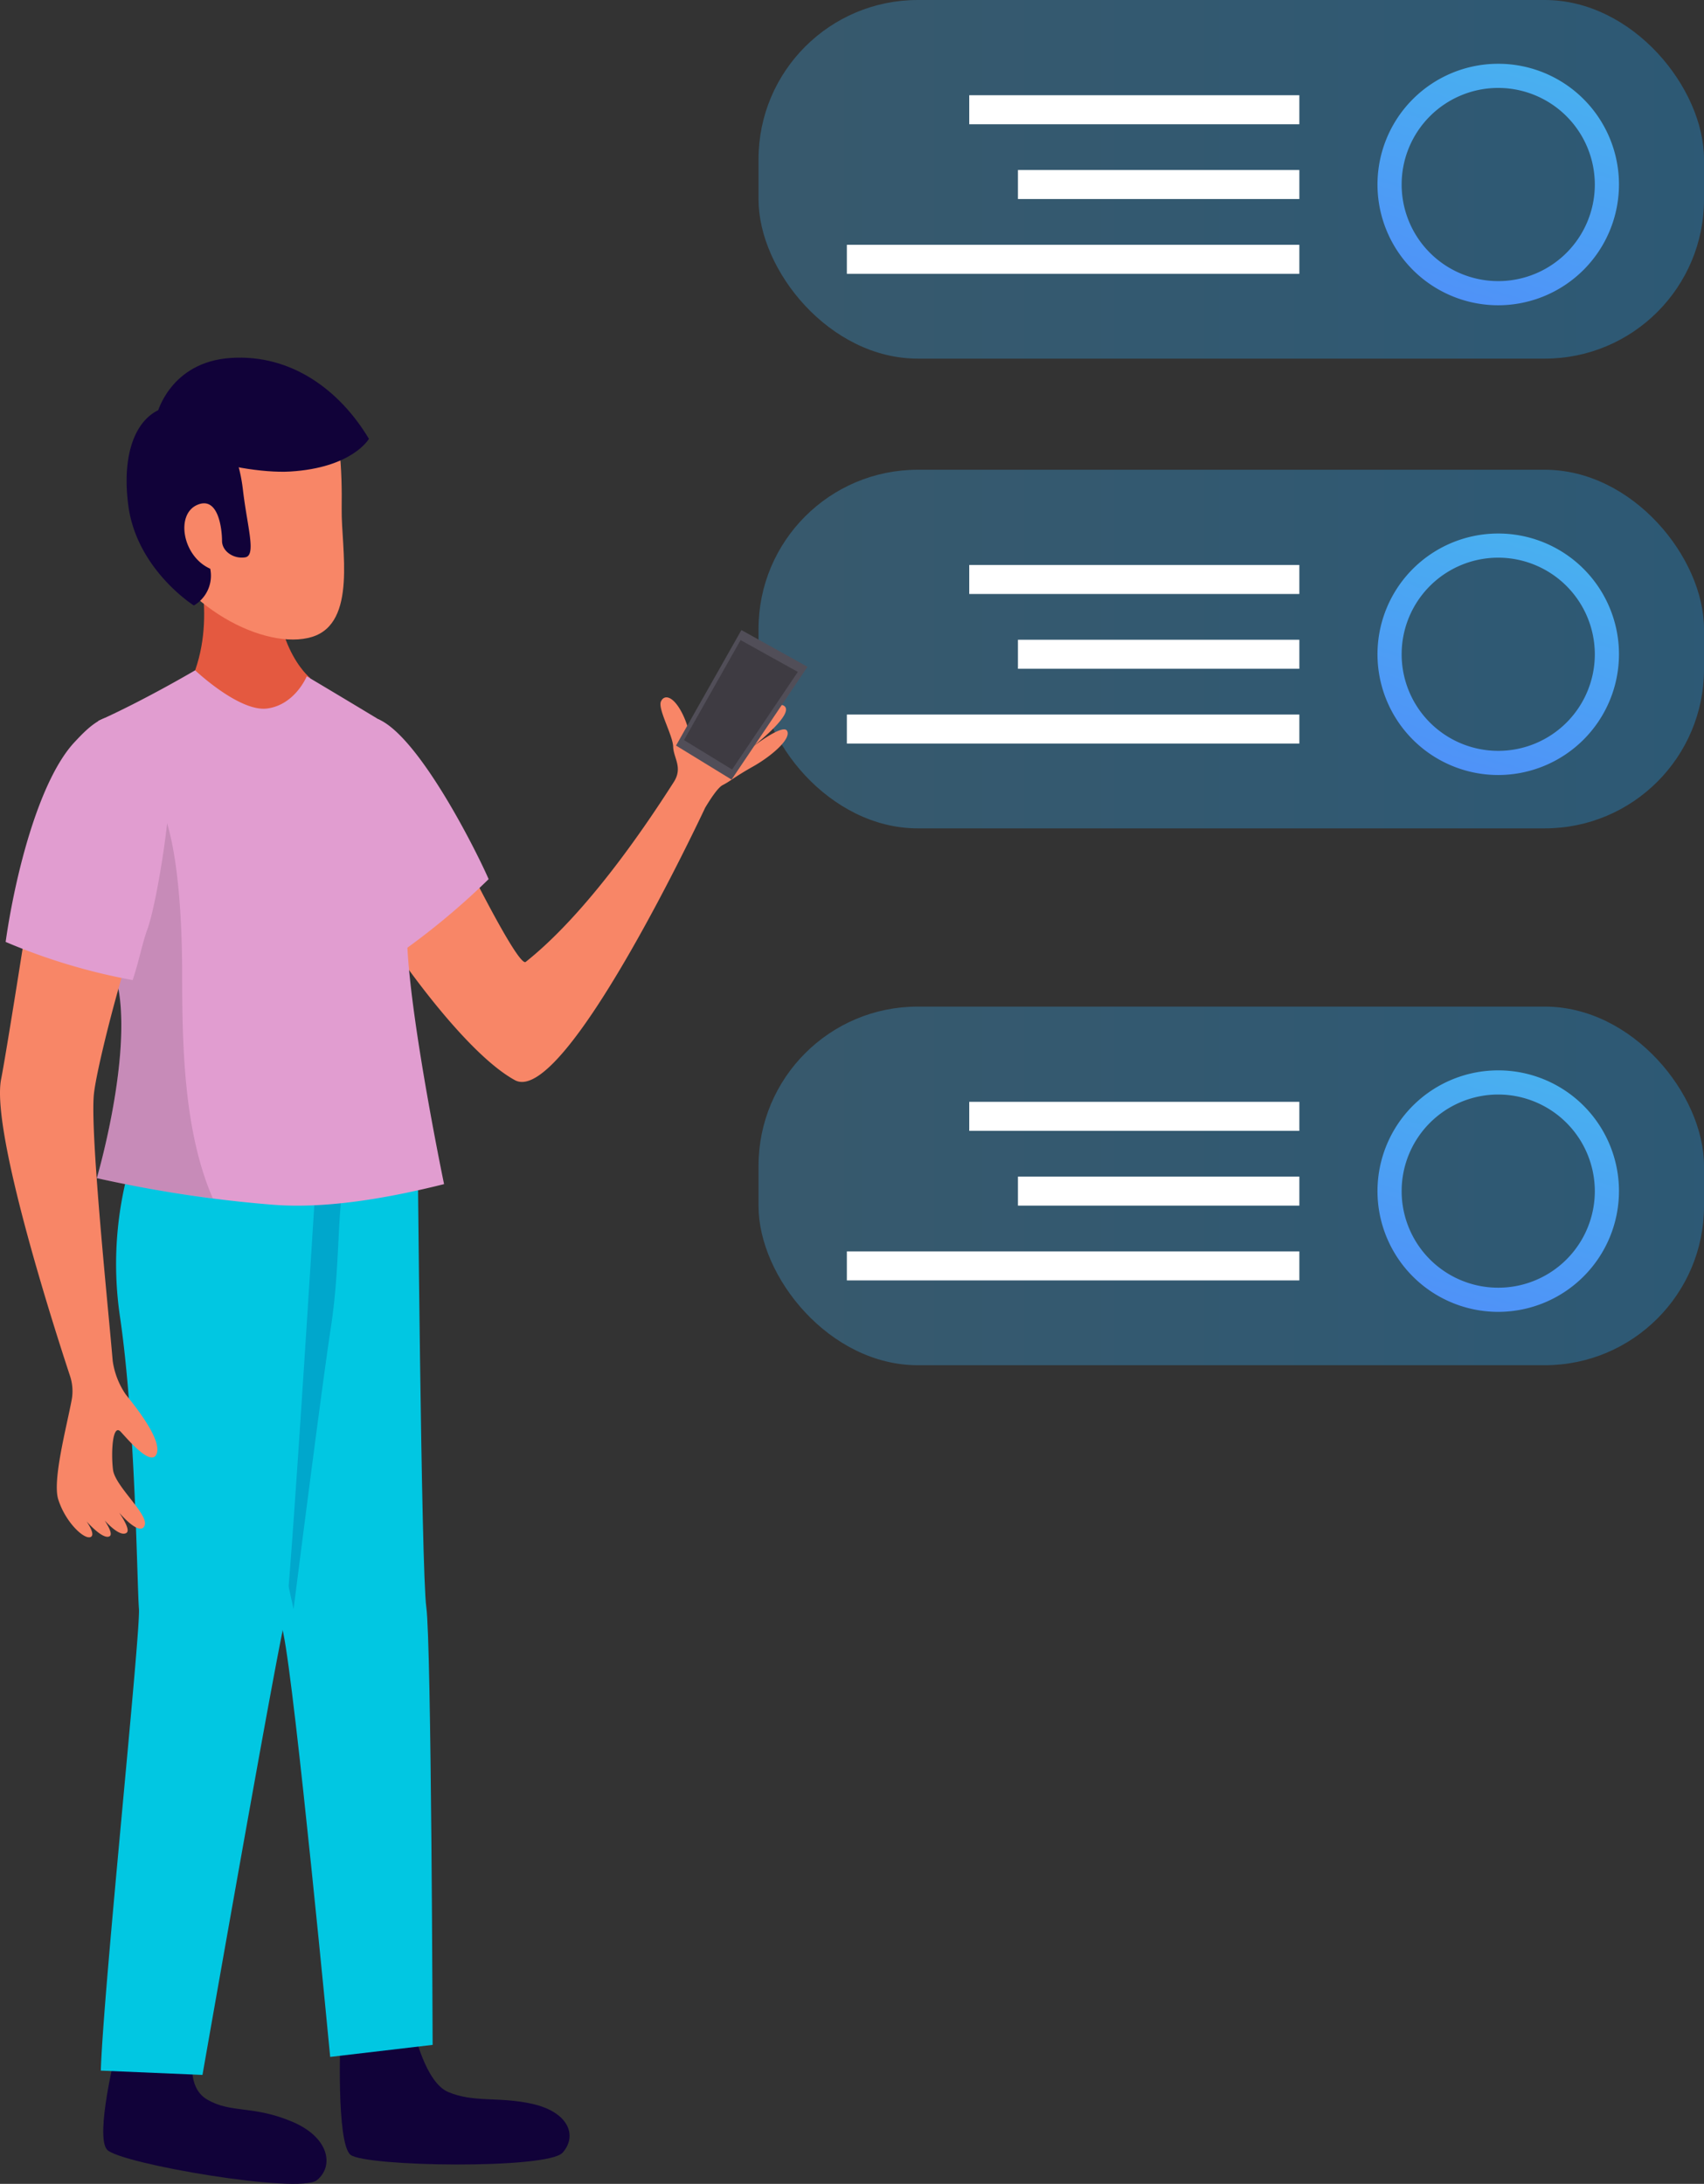 <svg xmlns="http://www.w3.org/2000/svg" xmlns:xlink="http://www.w3.org/1999/xlink" width="296.522" height="380" viewBox="0 0 296.522 380"><rect x="0" y="0" width="296.522" height="380" fill="#333333" stroke="none"/><defs><style>.a{opacity:0.32;fill:url(#a);}.b{fill:url(#b);}.c{fill:#fff;}.d{fill:#f88667;}.e{fill:#e19dd0;}.f{fill:#e45940;}.g{fill:#110239;}.h{fill:#01c7e2;}.i{fill:#00a7cc;}.j{opacity:0.12;}.k{fill:#514e58;}.l{fill:#3e3b42;}</style><linearGradient id="a" y1="0.5" x2="1" y2="0.5" gradientUnits="objectBoundingBox"><stop offset="0" stop-color="#40a9e6"/><stop offset="1" stop-color="#1fa9ff"/></linearGradient><linearGradient id="b" x1="1.026" y1="-1.149" x2="0.073" y2="1.839" gradientUnits="objectBoundingBox"><stop offset="0" stop-color="#40d5e6"/><stop offset="1" stop-color="#57f"/></linearGradient></defs><g transform="translate(-30)"><g transform="translate(161.995 0)"><rect class="a" width="164.528" height="62.401" rx="27.708"/><g transform="translate(107.709 11.096)"><path class="b" d="M650.763,1271.088a21.011,21.011,0,1,1,21.011-21.011A21.035,21.035,0,0,1,650.763,1271.088Zm0-37.818a16.807,16.807,0,1,0,16.807,16.807A16.826,16.826,0,0,0,650.763,1233.27Z" transform="translate(-629.752 -1229.066)"/></g><rect class="c" width="57.442" height="5.049" transform="translate(36.669 16.57)"/><rect class="c" width="48.969" height="5.049" transform="translate(45.143 29.582)"/><rect class="c" width="78.741" height="5.049" transform="translate(15.371 42.595)"/></g><g transform="translate(161.995 81.737)"><rect class="a" width="164.528" height="62.401" rx="27.708" transform="translate(0 0)"/><g transform="translate(107.709 11.096)"><path class="b" d="M650.763,1271.088a21.011,21.011,0,1,1,21.011-21.011A21.035,21.035,0,0,1,650.763,1271.088Zm0-37.818a16.807,16.807,0,1,0,16.807,16.807A16.826,16.826,0,0,0,650.763,1233.27Z" transform="translate(-629.752 -1229.066)"/></g><rect class="c" width="57.442" height="5.049" transform="translate(36.669 16.57)"/><rect class="c" width="48.969" height="5.049" transform="translate(45.143 29.582)"/><rect class="c" width="78.741" height="5.049" transform="translate(15.371 42.595)"/></g><g transform="translate(161.995 175.151)"><rect class="a" width="164.528" height="62.401" rx="27.708" transform="translate(0 0)"/><g transform="translate(107.709 11.096)"><path class="b" d="M650.763,1271.088a21.011,21.011,0,1,1,21.011-21.011A21.035,21.035,0,0,1,650.763,1271.088Zm0-37.818a16.807,16.807,0,1,0,16.807,16.807A16.826,16.826,0,0,0,650.763,1233.27Z" transform="translate(-629.752 -1229.066)"/></g><rect class="c" width="57.442" height="5.049" transform="translate(36.669 16.57)"/><rect class="c" width="48.969" height="5.049" transform="translate(45.143 29.582)"/><rect class="c" width="78.741" height="5.049" transform="translate(15.371 42.595)"/></g><g transform="translate(30 62.231)"><path class="d" d="M367.624,391.268s7.7,4.69,14.153,17.567,10.481,19.781,11.25,19.165c3.434-2.749,12.5-10.511,25.771-31.309,1.613-2.531-.06-4.168-.114-6.144s-2.7-6.556-2.129-7.856,2.184-.987,3.742,2.134,1.042,5.042,2.293,4.159a34.334,34.334,0,0,0,5.3-6.347c.988-1.613,4.109-4.784,4.943-4.263.789.491.978,1.34-3.727,8.084,1.707-2.4,5.91-7.965,7.364-6.63,1.087,1-3.052,5.99-4.923,8.208,1.6-1.861,5.26-5.782,6.565-4.486,1.583,1.573-6.2,7.489-6.2,7.489s5.811-4.605,6.59-3.251-2.6,4.342-5.93,6.218-3.925,2.546-5.27,3.225c-.863.432-2.243,2.6-3.047,3.935-.055.109-24.386,52.206-33.12,47.407S370.79,426.7,370.79,426.7a40.64,40.64,0,0,1-4.5-13.627C365.177,405.759,365.867,395.73,367.624,391.268Z" transform="translate(-301.543 -322.856)"/><path class="e" d="M406.82,407.662c-1.762-4.119-11.95-24.748-19.22-27.845l-9.751,3.811c-4.3,5.36,1.191,18.074,2.968,19.508,1.5,1.216,8.724,16.079,10.223,17.627A125.948,125.948,0,0,0,406.82,407.662Z" transform="translate(-321.792 -316.918)"/><path class="f" d="M398.486,373.817,384.5,376s3.93,12.431-2.1,23.036c0,0,10.054,10.893,17.066,8.01,7.494-3.077,4.7-10.645,4.7-10.645S396.536,390.352,398.486,373.817Z" transform="translate(-350.23 -340.693)"/><path class="g" d="M384.206,426.946s-3.771,14.967-1.618,17.4,33.512,7.791,36.534,5.3,2.084-7.459-4.3-10.158c-6.848-2.9-10.585-1.414-14.793-3.851s-2.119-9.295-2.119-9.295Z" transform="translate(-363.959 -132.529)"/><path class="g" d="M373.508,426.4s-.754,18.773,1.747,20.853,34.311,2.561,36.917-.362,1.1-7.082-5.355-8.511c-5.8-1.285-10.114-.149-14.585-2.06-3.925-1.677-5.885-10.476-5.885-10.476Z" transform="translate(-314.271 -134.549)"/><path class="h" d="M419.09,400.219,378.2,392.954s15.473,84.18,17.533,93.886,8.153,73.7,8.153,73.7l17.826-2.094s-.208-69.937-1.1-76.16S419.09,400.219,419.09,400.219Z" transform="translate(-346.428 -264.862)"/><path class="i" d="M405.754,434.3c2.025-13.2.66-23.458,3.573-29.894,1.161-2.556,4.933-1.891,5.786-4.5a8.076,8.076,0,0,1-1.27-2.01l-33.954-5.087s15.4,72.568,19.394,90.373C399.283,483.183,404.136,444.838,405.754,434.3Z" transform="translate(-348.194 -265.432)"/><path class="h" d="M420.307,393.6l-32.837,8.357a62.734,62.734,0,0,0-1.985,27.235c2.7,18.267,2.972,46.916,3.3,50.8s-6.139,65.615-6.635,80.388l17.691.749S413.409,483.8,414.2,482.108,420.307,393.6,420.307,393.6Z" transform="translate(-364.608 -262.318)"/><path class="e" d="M435,426.218c-.69-13.835,3.047-34.708-5.077-39.621-6.809-4.114-12.431-7.449-12.431-7.449s-2.035,4.953-6.878,5.6-12.545-6.645-12.545-6.645-8.858,5.226-16.848,8.794c1.935,6.412-2.055,12.158-2.025,18.55a38.947,38.947,0,0,1-1.39,10.416c3.246,6.948,6.387,13.746,7.077,18.635,1.772,12.61-3.925,31.969-3.925,31.969a221.657,221.657,0,0,0,30.421,4.61c9.454.794,20.376-1.156,30.008-3.568C441.383,467.511,435.681,440.049,435,426.218Z" transform="translate(-364.112 -323.698)"/><path class="j" d="M385.912,401.866c.253-.938.4-1.915.591-2.878.139-.715.332-1.4.437-2.134a38.464,38.464,0,0,0,.358-5.384c-.015-3.132.208-6.481.233-9.836,1.653,1.211,3.677,4.119,5.682,2.943,9.409-5.518,10.7,19.692,10.7,32.391,0,12.659.318,27.532,5.335,39.035-12.069-1.548-20.188-3.514-20.188-3.514s.8-2.724,1.712-6.794c.452-2.03.933-4.4,1.35-6.938.144-.843.278-1.707.4-2.58a79.967,79.967,0,0,0,.759-8.024,43.007,43.007,0,0,0-.293-7.632C392.294,415.628,389.153,408.819,385.912,401.866Z" transform="translate(-372.216 -309.718)"/><path class="d" d="M391.923,370.466s20.019-3.032,22.326-.814,2.685,10.282,2.591,17.1,2.769,19.85-5.186,22.262-23.126-5.022-28.5-18.52C376.315,373.3,390.548,370.665,391.923,370.466Z" transform="translate(-357.384 -360.413)"/><path class="g" d="M393.7,368.854s9.469.323,11.131,14.59c.749,6.427,2.367,11.384.387,11.707s-4.029-1.027-4.029-2.878-.576-7.915-4.352-6.228-2.5,8.977,2.3,11.086a6.016,6.016,0,0,1-2.848,6.4s-9.98-6.278-11.419-17.483S387.653,368.537,393.7,368.854Z" transform="translate(-362.553 -360.404)"/><path class="g" d="M380.437,376.853s2.238-8.952,12.793-9.657,19,5.628,24.053,14.074c0,0-2.878,5.052-13.751,5.692-4.521.268-12.56-.992-16.57-3.072C381.325,380.967,380.437,376.853,380.437,376.853Z" transform="translate(-353.084 -367.142)"/><path class="d" d="M388.058,415.74c.655-3.216,3.682-22.173,4.744-29.19,6.144,2.025,11.806,4.124,18.133,5.811-1.881,4.486-6.243,21.379-6.734,25.969-.68,6.4,2.223,34.7,3.092,44.509h0c.069.784.129,1.449.179,2a13.757,13.757,0,0,0,2.263,5.806c1.434,1.8,6.233,7.667,5.414,10.223s-4.809-2.124-6.273-3.717-1.717,3.732-1.355,6.6,6.134,7.667,5.523,9.632c-.432,1.375-2.2.382-4.437-2.154,1.052,1.573,1.846,3.1,1.26,3.5-.784.536-2.223-.452-3.792-2.144.839,1.3,1.38,2.466.824,2.749-.819.432-2.466-.938-3.965-2.581.779,1.186,1.31,2.318.759,2.665-1.042.66-4.417-2.432-5.7-6.5-1.047-3.29,1.439-12.565,2.333-17.309a8.37,8.37,0,0,0-.3-4.223C397.313,459.162,386.227,424.737,388.058,415.74Z" transform="translate(-387.855 -290.238)"/><path class="e" d="M409.579,425.549a104.48,104.48,0,0,1-22.1-6.64c1.692-11.92,5.886-28.3,12.044-34.822,1.712-1.816,4.754-5.136,7.528-4.183,3.647,1.25,8.317,6.233,8.689,15.91.089,2.367-1.97,16.525-3.657,21.071C411.33,418.909,410.586,422.621,409.579,425.549Z" transform="translate(-386.498 -317.242)"/><g transform="translate(117.636 47.4)"><path class="k" d="M531.512,585.519l13.213-19.629-11.5-6.393-11.376,20.1Z" transform="translate(-521.845 -559.497)"/><path class="l" d="M533.655,585.585,545.091,568.6l-9.957-5.533-9.845,17.4Z" transform="translate(-523.896 -561.319)"/></g></g></g></svg>